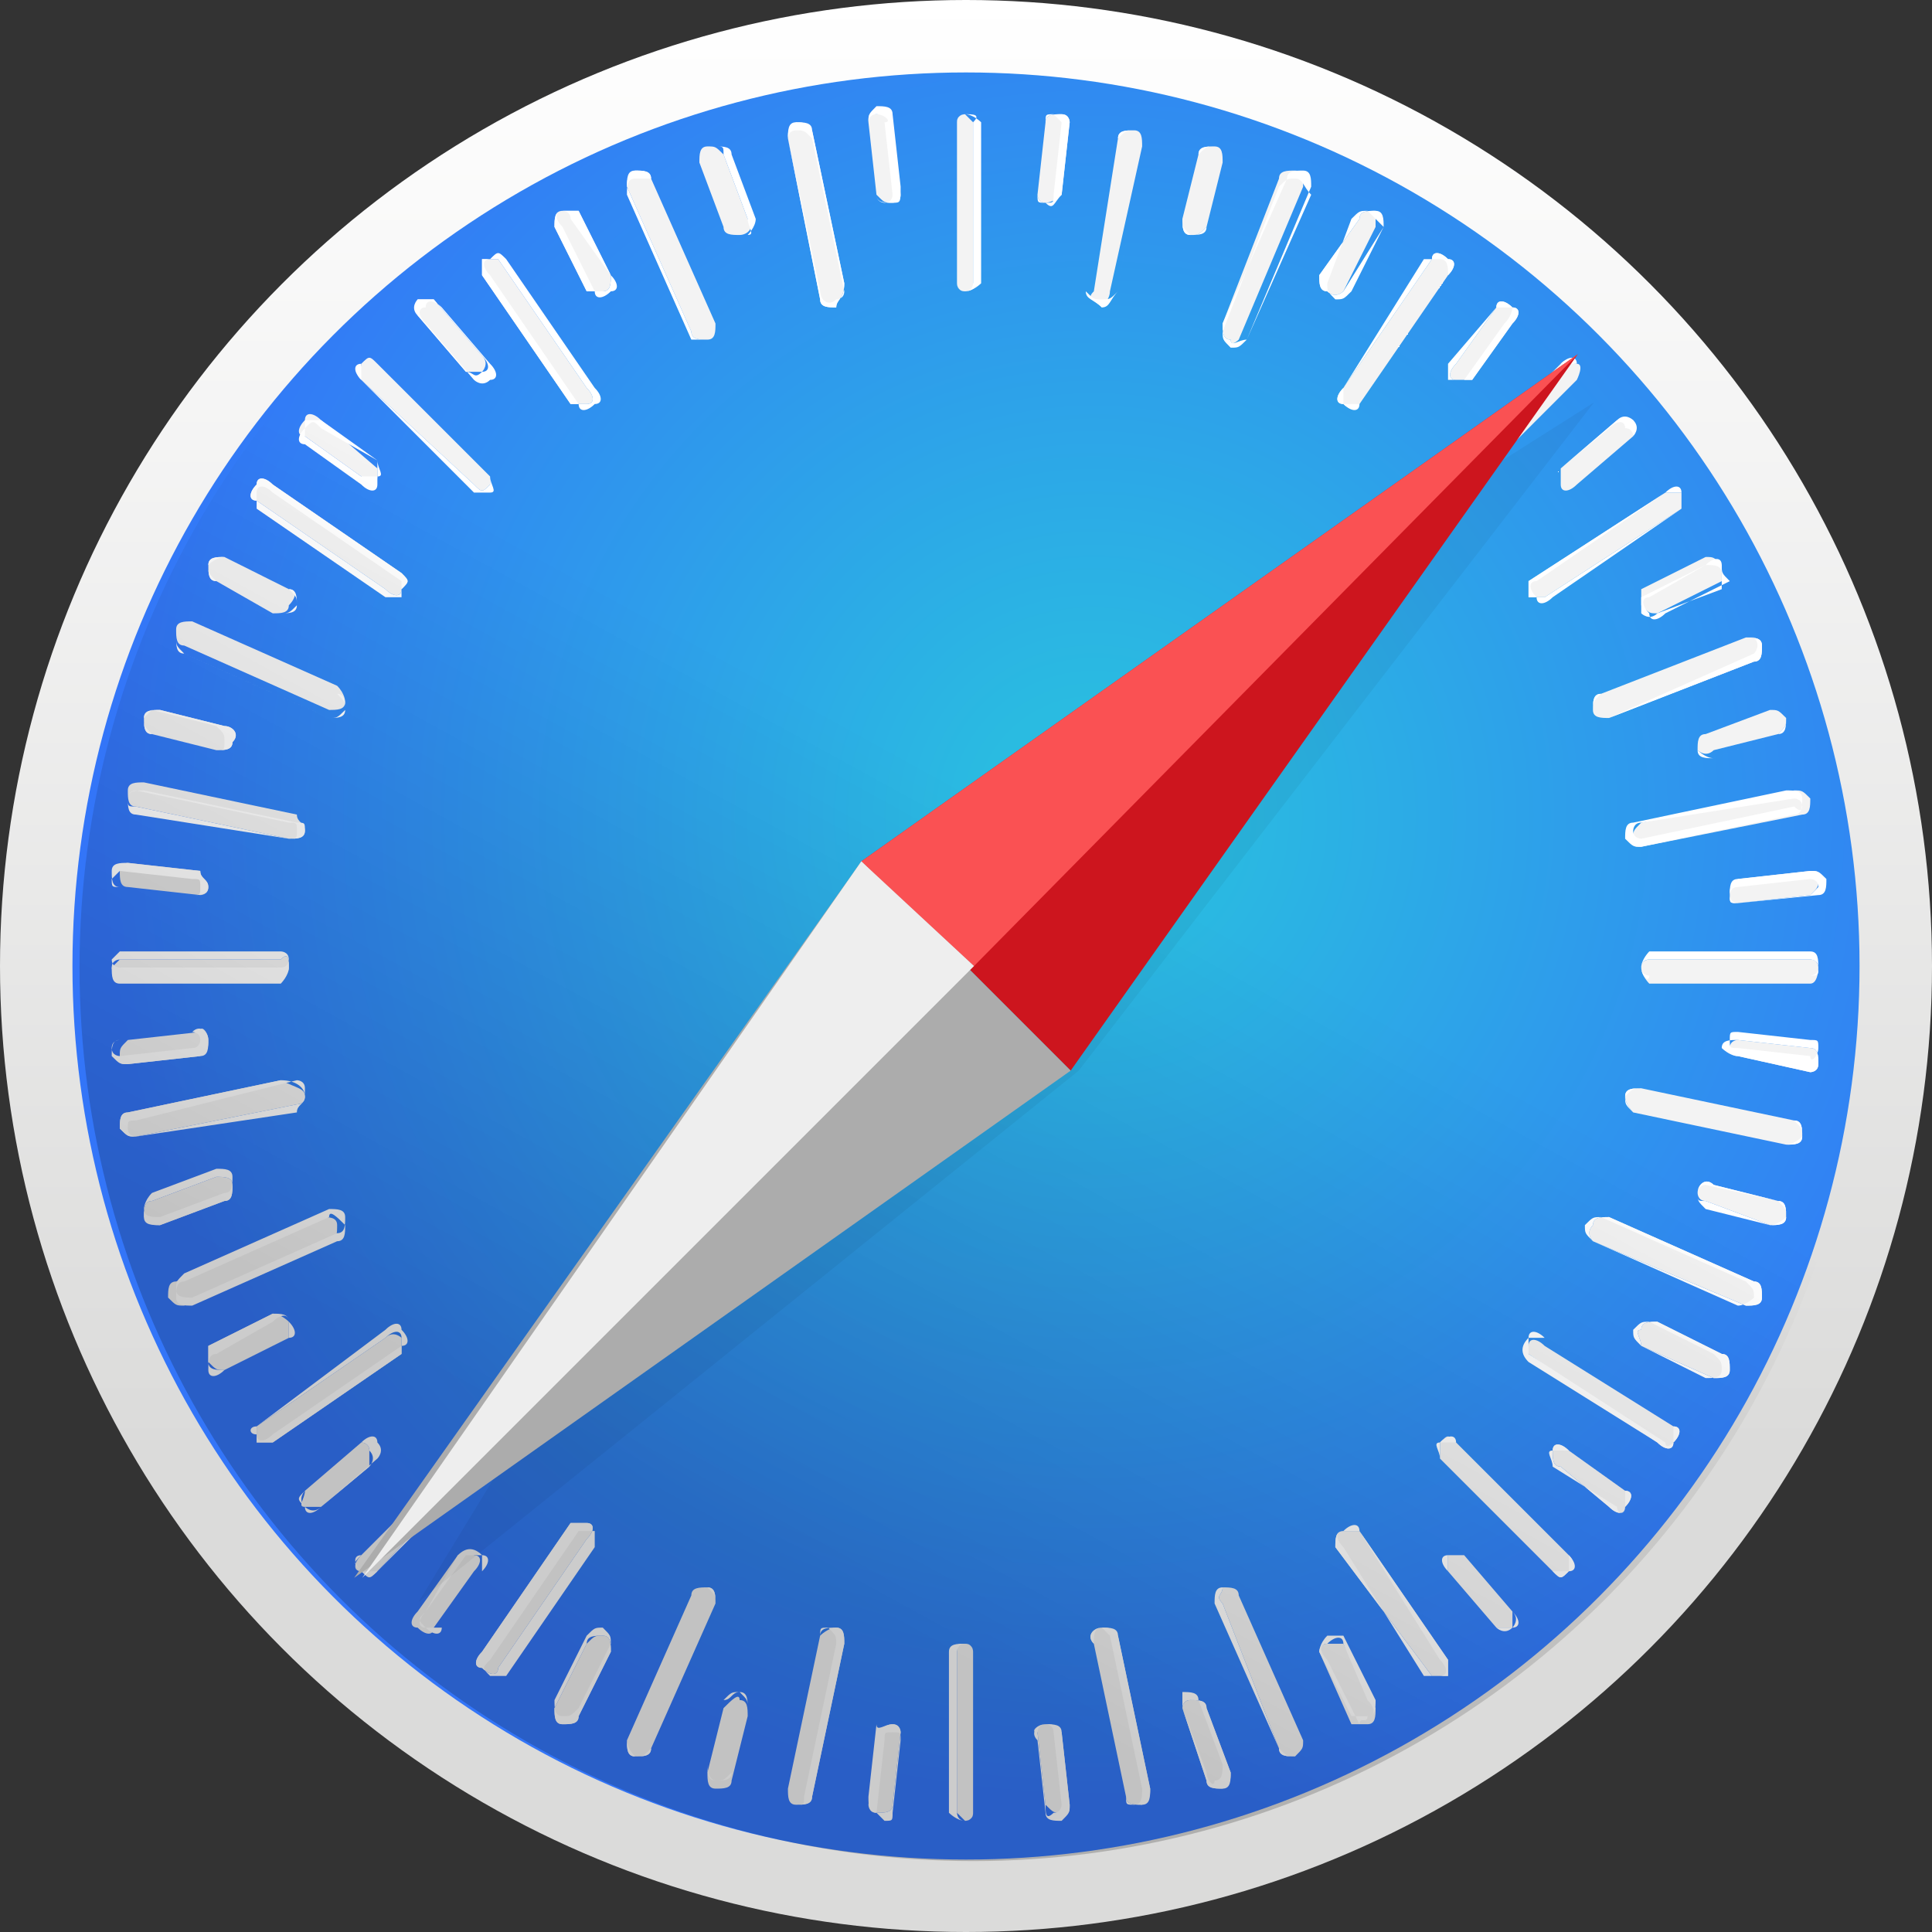<svg xmlns="http://www.w3.org/2000/svg" viewBox="0 0 24 24">
    <rect x="0" y="0" width="24" height="24" fill="#333333" stroke="none"/>
    <!-- no post-processing -->
    <g transform="translate(4 2)">
        <linearGradient id="SafariA" gradientUnits="userSpaceOnUse" x1="7.998" y1="21.994" x2="7.998" y2="-2.012">
            <stop offset=".25" stop-color="#dbdbda"/>
            <stop offset="1" stop-color="#fff"/>
        </linearGradient>
        <circle cx="8" cy="10" r="12" fill="url(#SafariA)"/>
        <radialGradient id="SafariB" cx="-295.722" cy="521.844" r=".059" gradientTransform="matrix(229.4 0 0 -229.4 67848.102 119718.5)" gradientUnits="userSpaceOnUse">
            <stop offset="0" stop-color="#2abce1"/>
            <stop offset=".114" stop-color="#2abbe1"/>
            <stop offset="1" stop-color="#3375f8"/>
        </radialGradient>
        <circle cx="8" cy="10" r="11.1" fill="url(#SafariB)"/>
        <g transform="translate(9.688 8.719)">
            <path d="M-1.7-7.1c-.1 0-.1-.1-.1-.1v-2c0-.1.1-.1.1-.1l.1.1v2c.1 0 0 .1-.1.1h0z" fill="#f3f3f3"/>
            <path d="M-1.7-7.1c-.1 0-.1-.1-.1-.1v-2c0-.1.1-.1.1-.1.1 0 .2.1.2.1v2c0 0-.1.1-.2.1h0zm0-2.2c-.1 0-.1.1-.1.1v2c0 .1.1.1.1.1.1 0 .1-.1.1-.1v-2c.1-.1 0-.1-.1-.1h0z" fill="#fff"/>
            <path d="M-.7-8.2c-.1 0-.1-.1-.1-.1l.1-.9c0-.1.1-.1.2-.1s.1.1.1.1l-.1.9c-.1.1-.2.1-.2.1h0z" fill="#f3f3f3"/>
            <path d="M-.7-8.2c-.1 0-.1-.1-.1-.1l.1-.9c0-.1.1-.1.2-.1s.1.1.1.1l-.1.9c-.1.1-.1.2-.2.1h0zm.1-1.1c-.1 0-.1 0-.1.1l-.1.9c0 .1 0 .1.1.1s.1 0 .1-.1l.1-.9c0 0-.1-.1-.1-.1h0z" fill="#fff"/>
            <path d="M0-6.9C-.1-7-.2-7-.1-7.1L.2-9c0-.1.1-.1.2-.1s.1.1.1.2L.1-7.1c0 .1-.1.2-.1.2h0z" fill="#f3f3f3"/>
            <path d="M0-6.9C-.1-7-.2-7-.2-7.1L.2-9c0-.1.1-.1.2-.1s.1 0 .1.1L.2-7.1c-.1.1-.1.2-.2.2h0zm.4-2.2c-.1 0-.1 0-.2.1l-.4 1.9c.1.1.1.1.2.1s.1 0 .2-.1L.5-9c0-.1 0-.1-.1-.1h0z" fill="#fff"/>
            <path d="M1.1-7.8C1-7.8 1-7.9 1-8l.2-.8c0-.1.1-.1.2-.1s.1.1.1.2l-.2.8c-.1.1-.1.1-.2.1h0z" fill="#f3f3f3"/>
            <path d="M1.1-7.8C1-7.8 1-7.9 1-8l.2-.8c0-.1.1-.1.2-.1s.1.1.1.2l-.2.8c0 .1-.1.1-.2.1h0zm.3-1.1c-.1 0-.1 0-.2.1L1-8c0 .1 0 .1.1.2.1 0 .1 0 .2-.1l.2-.8c0-.1 0-.2-.1-.2h0z" fill="#fff"/>
            <path d="M1.6-6.5c-.1 0-.1-.1-.1-.2l.7-1.8c0-.1.1-.1.2-.1s.1.1.1.2l-.8 1.9s-.1.1-.1 0h0z" fill="#f3f3f3"/>
            <path d="M1.6-6.5c-.1 0-.1-.1-.1-.2l.8-1.8c0-.1.1-.1.2-.1s.1.1.1.2l-.8 1.9c-.1 0-.2.1-.2 0h0zm.8-2c-.1 0-.1 0-.2.1l-.7 1.8c0 .1 0 .1.1.2.1 0 .1 0 .2-.1l.8-1.8c-.1-.1-.1-.2-.2-.2h0z" fill="#fff"/>
            <path d="M2.8-7.1c-.1 0-.1-.1-.1-.2l.5-.7c0-.1.1-.1.2-.1v.2l-.4.8s-.1.1-.2 0h0z" fill="#f3f3f3"/>
            <path d="M2.8-7.1c-.1 0-.1-.1-.1-.2l.5-.7c0-.1.1-.1.2-.1s.1.1.1.2l-.5.8s-.1.1-.2 0h0zm.5-1c-.1 0-.1 0-.2.1l-.3.8c0 .1 0 .1.1.2.1 0 .1 0 .2-.1l.4-.8-.2-.2h0z" fill="#fff"/>
            <path d="M3-5.7c-.1 0-.1-.1 0-.2l1.1-1.6c0-.1.1-.1.2 0 .1 0 .1.1 0 .2L3.2-5.7s-.1.1-.2 0h0z" fill="#f3f3f3"/>
            <path d="M3-5.7c-.1 0-.1-.1 0-.2l1.1-1.6c0-.1.1-.1.2 0 .1 0 .1.1 0 .2L3.2-5.7c0 .1-.1.1-.2 0h0zm1.2-1.8H4L3-5.9v.2h.2l1.1-1.6c0-.1 0-.2-.1-.2h0z" fill="#fff"/>
            <path d="M4.4-6c-.1 0-.1-.1 0-.2l.5-.7c0-.1.1-.1.2 0 .1 0 .1.1 0 .2l-.5.7h-.2 0z" fill="#f3f3f3"/>
            <path d="M4.4-6c-.1 0-.1-.1 0-.2l.5-.7c0-.1.1-.1.2 0 .1 0 .1.1 0 .2l-.5.7h-.2 0zm.7-.9h-.2l-.6.7v.2h.2l.5-.7c.1-.1.1-.2.1-.2h0z" fill="#fff"/>
            <path d="M4.3-4.6c-.1-.1-.1-.1 0-.2l1.4-1.4c.1-.1.1 0 .2 0s0 .2 0 .2L4.5-4.6h-.2 0z" fill="#f3f3f3"/>
            <path d="M4.3-4.6c-.1-.1-.1-.2 0-.2l1.4-1.4c.1-.1.2-.1.2 0v.2L4.5-4.6h-.2 0zm1.6-1.6h-.2L4.3-4.8v.2c0 .1.1 0 .2 0L5.9-6v-.2h0z" fill="#fff"/>
            <path d="M5.7-4.7v-.2l.7-.6h.2v.2l-.7.6c-.1.1-.2.1-.2 0h0z" fill="#f3f3f3"/>
            <path d="M5.7-4.7c-.1-.1 0-.2 0-.2l.7-.6c.1-.1.2 0 .2 0 .1.1 0 .2 0 .2l-.7.6c-.1.1-.2.1-.2 0h0zm.8-.7c0-.1-.1-.1-.2 0l-.6.5s-.1.1 0 .2c0 .1.1.1.2 0l.7-.6c0 0 0-.1-.1-.1h0z" fill="#fff"/>
            <path d="M5.3-3.3v-.2L7-4.6h.2v.2L5.5-3.3h-.2 0z" fill="#f3f3f3"/>
            <path d="M5.3-3.3v-.2L7-4.6h.2v.2L5.5-3.3h-.2 0zm1.9-1.3c0-.1-.1-.1-.2 0L5.4-3.5c-.1 0-.1.1 0 .2 0 .1.1.1.2 0l1.6-1.1c0 0 0-.1 0-.2h0z" fill="#fff"/>
            <path d="M6.7-3.2v-.2l.8-.4c.1 0 .1 0 .2.1v.2l-.8.4c-.1 0-.1 0-.2-.1h0z" fill="#f3f3f3"/>
            <path d="M6.7-3.1v-.2l.8-.4c.1 0 .2 0 .2.1v.2l-.8.3c-.1.1-.2 0-.2 0h0zm1-.6c0-.1-.1-.1-.2 0l-.7.4c-.1 0-.1.1 0 .2 0 .1.1.1.2 0l.8-.4c-.1-.1-.1-.1-.1-.2h0z" fill="#fff"/>
            <path d="M6.1-1.9c0-.1 0-.2.1-.2L8-2.8c.1 0 .2 0 .2.1s0 .2-.1.2l-1.8.7c-.1 0-.2 0-.2-.1h0z" fill="#f3f3f3"/>
            <path d="M6.1-1.9c0-.1 0-.2.1-.2L8-2.8c.1 0 .2 0 .2.1s0 .2-.1.2l-1.8.7c-.1 0-.2 0-.2-.1h0zm2-.9H8l-1.8.7c-.1.1-.1.1-.1.2s.1.1.2.1l1.8-.8c0 0 .1-.1 0-.2h0z" fill="#fff"/>
            <path d="M7.4-1.4c0-.1 0-.2.1-.2l.8-.3c.1 0 .1 0 .2.1 0 .1 0 .1-.1.2l-.8.2c-.1.1-.2 0-.2 0h0z" fill="#f3f3f3"/>
            <path d="M7.4-1.4c0-.1 0-.2.1-.2l.8-.3c.1 0 .2 0 .2.1s0 .2-.1.2l-.8.3c-.1 0-.2-.1-.2-.1h0zm1.1-.4c0-.1-.1-.1-.2-.1l-.8.3c-.1 0-.1.1-.1.2s.1.1.2.1l.8-.3c.1-.1.1-.1.1-.2h0z" fill="#fff"/>
            <path d="M6.6-.3c0-.1 0-.1.1-.2l1.9-.4c.1 0 .1 0 .2.1 0 .1 0 .2-.1.2l-2 .4c-.1 0-.1 0-.1-.1h0z" fill="#f3f3f3"/>
            <path d="M6.5-.3c0-.1 0-.2.1-.2l1.9-.4c.1 0 .2 0 .2.1s0 .2-.1.2l-1.9.4c-.1 0-.1 0-.2-.1h0zm2.2-.4c0-.1-.1-.1-.1-.1l-1.9.3c-.1 0-.1.1-.1.1 0 .1.1.1.1.1l1.9-.4c.1.1.1 0 .1 0h0z" fill="#fff"/>
            <path d="M7.8.4c0-.1 0-.1.1-.2l.9-.1c.1 0 .1 0 .1.1s0 .1-.1.2l-.9.1c-.1 0-.1 0-.1-.1h0z" fill="#f3f3f3"/>
            <path d="M7.8.4c0-.1 0-.2.1-.2l.9-.1c.1 0 .1 0 .2.1 0 .1 0 .2-.1.2l-1 .1c-.1 0-.1 0-.1-.1h0zM8.9.3c0-.1-.1-.1-.1-.1l-.9.1c-.1 0-.1.1-.1.1 0 .1.1.1.1.1l.9-.1.1-.1h0z" fill="#fff"/>
            <path d="M6.7 1.3c0-.1.1-.1.1-.1h2c.1 0 .1.1.1.1s0 .2-.1.2h-2c0 0-.1-.1-.1-.2h0z" fill="#f3f3f3"/>
            <path d="M6.7 1.3c0-.1.1-.2.1-.2h2c.1 0 .1.1.1.2s-.1.1-.1.1h-2c0 .1-.1 0-.1-.1h0zm2.2 0c0-.1-.1-.1-.1-.1h-2c-.1 0-.1.1-.1.1 0 .1.1.1.1.1h2c.1 0 .1 0 .1-.1h0z" fill="#fff"/>
            <path d="M7.8 2.3c0-.1.1-.1.1-.1l.9.1c.1 0 .1.1.1.2s-.1.1-.1.1l-.9-.2c-.1 0-.1-.1-.1-.1h0z" fill="#f3f3f3"/>
            <path d="M7.7 2.3c0-.1.1-.1.2-.1l.9.1c.1 0 .1.1.1.2s-.1.1-.1.1l-.9-.2c-.1 0-.2-.1-.2-.1h0zm1.2 0c0-.1 0-.1-.1-.1l-.9-.1c-.1 0-.1 0-.1.1s0 .1.1.1l.9.1c0 .1.1 0 .1-.1h0z" fill="#fff"/>
            <path d="M6.5 2.9c0-.1.1-.1.2-.1l1.9.4c.1 0 .1.1.1.2s-.1.1-.2.1l-1.9-.4s-.1-.1-.1-.2h0z" fill="#f3f3f3"/>
            <path d="M6.5 2.9c0-.1.1-.1.2-.1l1.9.4c.1 0 .1.1.1.2s-.1.1-.2.1l-1.9-.4s-.1-.1-.1-.2h0zm2.2.5c0-.1 0-.1-.1-.2l-1.9-.4c-.1 0-.1 0-.2.1 0 .1 0 .1.1.2l1.9.4c.1 0 .2-.1.2-.1h0z" fill="#fff"/>
            <path d="M7.4 4.1c0-.1.1-.2.2-.1l.8.2c.1 0 .1.1.1.2s-.1.1-.2.1l-.8-.3c-.1 0-.1-.1-.1-.1h0z" fill="#f3f3f3"/>
            <path d="M7.4 4.1c0-.1.1-.2.2-.1l.8.2c.1 0 .1.1.1.2s-.1.1-.2.1l-.8-.3c-.1 0-.1 0-.1-.1h0zm1.1.3c0-.1 0-.1-.1-.2L7.5 4s-.1 0-.1.1 0 .1.1.2l.8.2c.1 0 .2-.1.2-.1h0z" fill="#fff"/>
            <path d="M6.1 4.5c0-.1.1-.1.2-.1l1.8.8c.1 0 .1.1.1.2s-.1.1-.2.1l-1.9-.8s-.1-.1 0-.2h0z" fill="#f3f3f3"/>
            <path d="M6.1 4.5c0-.1.1-.1.2-.1l1.8.8c.1 0 .1.1.1.2s-.1.1-.2.1l-1.9-.8s-.1-.1 0-.2h0zm2 .9c0-.1 0-.1-.1-.2l-1.8-.8c-.1 0-.1 0-.2.1 0 .1 0 .1.1.2l1.8.8c.1 0 .2-.1.2-.1h0z" fill="#fff"/>
            <path d="M6.7 5.8c0-.1.1-.1.2-.1l.8.4c.1 0 .1.1.1.2s-.1.1-.2.1L6.7 6c0-.1-.1-.2 0-.2h0z" fill="#f3f3f3"/>
            <path d="M6.7 5.8c0-.1.1-.1.2-.1l.8.4c.1 0 .1.1.1.2s-.1.1-.2.1L6.7 6c0-.1-.1-.2 0-.2h0zm1 .5c0-.1 0-.1-.1-.2l-.8-.4c-.1 0-.1 0-.2.1 0 .1 0 .1.1.2l.8.4c.1 0 .2 0 .2-.1h0z" fill="#fff"/>
            <path d="M5.3 6c0-.1.1-.1.2 0l1.6 1c.1 0 .1.1 0 .2 0 .1-.1.1-.2 0L5.3 6.1s-.1-.1 0-.1h0z" fill="#f3f3f3"/>
            <path d="M5.3 5.9c0-.1.1-.1.2 0L7.1 7c.1 0 .1.1 0 .2 0 .1-.1.1-.2 0l-1.6-1c-.1-.1-.1-.2 0-.3h0zm1.8 1.3V7L5.5 5.9h-.2v.2L7 7.2c0 .1.1 0 .1 0h0z" fill="#fff"/>
            <path d="M5.6 7.3c0-.1.1-.1.2 0l.7.5c.1 0 .1.1 0 .2 0 .1-.1.1-.2 0l-.6-.5c-.1 0-.1-.1-.1-.2h0z" fill="#f3f3f3"/>
            <path d="M5.6 7.3c0-.1.1-.1.2 0l.7.5c.1 0 .1.1 0 .2 0 .1-.1.1-.2 0l-.6-.5c-.1 0-.1-.1-.1-.2h0zm.9.7v-.2l-.7-.5h-.2c-.1 0 0 .1 0 .2l.8.5c0 .1.1.1.1 0h0z" fill="#fff"/>
            <path d="M4.2 7.2c.1-.1.1-.1.2 0l1.4 1.4c.1.1 0 .1 0 .2-.1.1-.1.1-.2 0L4.2 7.4v-.2h0z" fill="#f3f3f3"/>
            <path d="M4.2 7.2c.1-.1.2-.1.2 0l1.4 1.4c.1.1.1.2 0 .2-.1.1-.1.1-.2 0L4.2 7.4v-.2h0zm1.6 1.6v-.2L4.4 7.2h-.2c-.1 0 0 .1 0 .2l1.4 1.4h.2 0z" fill="#fff"/>
            <path d="M4.3 8.6h.2l.6.7v.2h-.2l-.6-.7v-.2h0z" fill="#f3f3f3"/>
            <path d="M4.3 8.6c.1-.1.2 0 .2 0l.6.7c.1.1 0 .2 0 .2-.1.1-.2 0-.2 0l-.6-.7v-.2h0zm.8.9c.1 0 .1-.1 0-.2l-.6-.7s-.1-.1-.2 0c-.1 0-.1.1 0 .2l.6.7c0 0 .1 0 .2 0h0z" fill="#fff"/>
            <path d="M3 8.3h.2l1.1 1.6v.2h-.2L2.9 8.5c0-.1 0-.2.1-.2h0z" fill="#f3f3f3"/>
            <path d="M3 8.3h.2l1.1 1.6v.2h-.2L2.9 8.5c0-.1 0-.2.1-.2h0zm1.2 1.8c.1 0 .1-.1 0-.2l-1-1.6c0-.1-.1-.1-.2 0-.1 0-.1.1 0 .2l1 1.6h.2 0z" fill="#fff"/>
            <path d="M2.8 9.7H3l.4.8c0 .1 0 .2-.1.2h-.2l-.4-.9s0-.1.1-.1h0z" fill="#f3f3f3"/>
            <path d="M2.8 9.6H3l.4.8c0 .1 0 .2-.1.2h-.2l-.4-.8s0-.1.1-.2h0zm.5 1c.1 0 .1-.1 0-.2L3 9.7c0-.1-.1-.1-.2 0-.1 0-.1.1 0 .2l.4.8c0-.1.1 0 .1-.1h0z" fill="#fff"/>
            <path d="M1.5 9c.1 0 .2 0 .2.1l.8 1.8c0 .1 0 .1-.1.2-.1 0-.2 0-.2-.1l-.7-1.8c-.1-.1 0-.1 0-.2h0z" fill="#f3f3f3"/>
            <path d="M1.5 9c.1 0 .2 0 .2.1l.8 1.8c0 .1 0 .2-.1.2s-.2 0-.2-.1l-.7-1.8c-.1-.1 0-.1 0-.2h0zm.9 2.1c.1 0 .1-.1.1-.2l-.8-1.8c0-.1-.1-.1-.2-.1s-.1.1-.1.2l.8 1.8c.1.1.1.1.2.1h0z" fill="#fff"/>
            <path d="M1.1 10.4c.1 0 .2 0 .2.1l.3.8c0 .1 0 .1-.1.2-.1 0-.2 0-.2-.1l-.3-.9s0-.1.1-.1h0z" fill="#f3f3f3"/>
            <path d="M1.1 10.4c.1 0 .2 0 .2.1l.3.8c0 .1 0 .2-.1.2s-.2 0-.2-.1l-.3-.9s0-.1.1-.1h0zm.3 1c.1 0 .1-.1.1-.2l-.3-.8c0-.1-.1-.1-.2-.1v.2l.3.8c0 .1.1.2.1.1h0z" fill="#fff"/>
            <path d="M0 9.5c.1 0 .1 0 .2.1l.4 1.9c0 .1 0 .1-.1.2-.1 0-.2 0-.2-.1l-.4-1.9c-.1-.1 0-.2.1-.2h0z" fill="#f3f3f3"/>
            <path d="M0 9.5c.1 0 .2 0 .2.1l.4 1.9c0 .1 0 .2-.1.2s-.2 0-.2-.1l-.4-1.9c-.1-.1 0-.2.1-.2h0zm.4 2.2c.1 0 .1-.1.1-.2L.1 9.6 0 9.5c-.1 0-.1.1-.1.2l.4 1.9c0 .1 0 .1.1.1h0z" fill="#fff"/>
            <path d="M-.7 10.7c.1 0 .1 0 .2.1l.1.9c0 .1 0 .1-.1.1s-.1 0-.2-.1l-.1-.9c-.1 0 0-.1.1-.1h0z" fill="#f3f3f3"/>
            <path d="M-.7 10.7c.1 0 .2 0 .2.1l.1.9c0 .1 0 .1-.1.2-.1 0-.2 0-.2-.1l-.1-.9c-.1-.1 0-.2.1-.2h0zm.1 1.1c.1 0 .1-.1.1-.1l-.1-.9c0-.1-.1-.1-.1-.1-.1 0-.1.1-.1.1l.1.9c0 .1 0 .2.1.1h0z" fill="#fff"/>
            <path d="M-1.7 9.7c.1 0 .1.1.1.1v2c0 .1-.1.1-.1.1l-.1-.1v-2c0-.1 0-.1.1-.1h0z" fill="#f3f3f3"/>
            <path d="M-1.7 9.7c.1 0 .1.1.1.1v2c0 .1-.1.1-.1.1-.1 0-.2-.1-.2-.1v-2c0-.1.1-.1.2-.1h0zm0 2.2c.1 0 .1-.1.1-.1v-2c0-.1-.1-.1-.1-.1-.1 0-.1.1-.1.1v2s0 .1.1.1h0z" fill="#fff"/>
            <path d="M-2.6 10.7c.1 0 .1.1.1.1l-.1.9c0 .1-.1.1-.2.1s-.1-.1-.1-.1l.1-.9c0 0 .1-.1.2-.1h0z" fill="#f3f3f3"/>
            <path d="M-2.6 10.7c.1 0 .1.1.1.1l-.1.9c0 .1-.1.1-.2.1s-.1-.1-.1-.2l.1-.9c0 .1.1 0 .2 0h0zm-.1 1.2c.1 0 .1 0 .1-.1l.1-.9c0-.1 0-.1-.1-.1s-.1 0-.1.1l-.1.9c0 0 0 0 .1.1h0z" fill="#fff"/>
            <path d="M-3.3 9.5c.1 0 .1.1.1.2l-.4 1.9c0 .1-.1.1-.2.1s-.1-.1-.1-.2l.4-1.9s.1-.1.2-.1h0z" fill="#f3f3f3"/>
            <path d="M-3.3 9.5c.1 0 .1.1.1.2l-.4 1.9c0 .1-.1.1-.2.1s-.1-.1-.1-.2l.4-1.9c0-.1.1-.1.2-.1h0zm-.5 2.2c.1 0 .1 0 .1-.1l.4-1.9c0-.1 0-.1-.1-.2-.1 0-.1 0-.1.1l-.4 1.9c0 .1 0 .2.1.2h0z" fill="#fff"/>
            <path d="M-4.5 10.4c.1 0 .1.1.1.2l-.2.8c0 .1-.1.1-.2.1s-.1-.1-.1-.2l.2-.8c.1-.1.2-.2.2-.1h0z" fill="#f3f3f3"/>
            <path d="M-4.5 10.3c.1 0 .1.1.1.2l-.2.8c0 .1-.1.1-.2.1s-.1-.1-.1-.2l.2-.8c.1 0 .1-.1.2-.1h0zm-.3 1.1c.1 0 .1 0 .2-.1l.2-.8c0-.1 0-.1-.1-.2-.1 0-.1 0-.2.1l-.2.8c0 .2.1.2.1.2h0z" fill="#fff"/>
            <path d="M-4.9 9c.1 0 .1.1.1.2l-.8 1.8c0 .1-.1.1-.2.1s-.1-.1-.1-.2l.8-1.8c0-.1.1-.1.2-.1h0z" fill="#f3f3f3"/>
            <path d="M-4.9 9c.1 0 .1.1.1.2l-.8 1.8c0 .1-.1.1-.2.1s-.1-.1-.1-.2l.8-1.8c0-.1.1-.1.2-.1h0zm-.9 2.1c.1 0 .1 0 .2-.1l.8-1.8c0-.1 0-.1-.1-.2-.1 0-.2 0-.2.1l-.8 1.8c0 .1.1.2.1.2h0z" fill="#fff"/>
            <path d="M-6.2 9.6c.1 0 .1.1.1.2l-.4.8c0 .1-.1.1-.2.1s-.1-.1-.1-.2l.4-.8c.1-.1.1-.1.2-.1h0z" fill="#f3f3f3"/>
            <path d="M-6.2 9.6c.1 0 .1.1.1.2l-.4.8c0 .1-.1.1-.2.1s-.1-.1-.1-.2l.4-.8c0-.1.1-.1.2-.1h0zm-.5 1c.1 0 .1 0 .2-.1l.4-.8c0-.1 0-.1-.1-.2-.1 0-.1 0-.2.1l-.4.8c0 .1 0 .2.1.2h0z" fill="#fff"/>
            <path d="M-6.4 8.2c.1 0 .1.1 0 .2L-7.5 10c0 .1-.1.1-.2 0-.1 0-.1-.1 0-.2l1.1-1.6h.2 0z" fill="#f3f3f3"/>
            <path d="M-6.4 8.2c.1 0 .1.1 0 .2L-7.5 10c0 .1-.1.1-.2 0-.1 0-.1-.1 0-.2l1.1-1.6h.2 0zm-1.2 1.9h.2l1.1-1.6v-.2h-.2l-1.1 1.6c-.1.1-.1.1 0 .2h0z" fill="#fff"/>
            <path d="M-7.8 8.6c.1 0 .1.1 0 .2l-.5.7c0 .1-.1.1-.2 0-.1 0-.1-.1 0-.2l.5-.7c.1 0 .2-.1.2 0h0z" fill="#f3f3f3"/>
            <path d="M-7.7 8.6c.1 0 .1.1 0 .2l-.5.7c0 .1-.1.1-.2 0-.1 0-.1-.1 0-.2l.4-.7c.1-.1.2-.1.3 0h0zm-.7.9h.2l.5-.7v-.2h-.2l-.5.7c-.1.1-.1.1 0 .2h0z" fill="#fff"/>
            <path d="M-7.7 7.2c.1.1.1.1 0 .2L-9 8.8c-.1.1-.1 0-.2 0s-.1-.1 0-.2l1.4-1.4c0-.1.1-.1.1 0h0z" fill="#f3f3f3"/>
            <path d="M-7.7 7.2c.1.1.1.2 0 .2L-9 8.8c-.1.1-.1.1-.2 0s-.1-.1 0-.2l1.4-1.4c0-.1.1-.1.1 0h0zm-1.5 1.6h.2l1.4-1.4v-.2c0-.1-.1 0-.2 0l-1.4 1.4c-.1 0-.1.1 0 .2h0z" fill="#fff"/>
            <path d="M-9.1 7.3v.2l-.6.5h-.2c-.1 0 0-.1 0-.2l.7-.6s.1 0 .1.1h0z" fill="#f3f3f3"/>
            <path d="M-9.1 7.3c.1.1 0 .2 0 .2l-.6.5c-.1.1-.2 0-.2 0-.1-.1 0-.2 0-.2l.7-.6s.1 0 .1.1h0zm-.8.7c0 .1.1.1.2 0l.7-.6s.1-.1 0-.2c0-.1-.1-.1-.2 0l-.7.6c-.1.1-.1.1 0 .2h0z" fill="#fff"/>
            <path d="M-8.7 5.9v.2l-1.6 1.1h-.2V7l1.6-1.1c.1-.1.2 0 .2 0h0z" fill="#f3f3f3"/>
            <path d="M-8.7 5.9v.2l-1.6 1.1h-.2V7l1.6-1.1c.1-.1.2-.1.2 0h0zm-1.8 1.2c0 .1.1.1.2 0L-8.7 6c.1 0 .1-.1 0-.2 0-.1-.1-.1-.2 0L-10.5 7c-.1 0-.1.1 0 .1h0z" fill="#fff"/>
            <path d="M-10.1 5.7v.2l-.8.4c-.1 0-.1 0-.2-.1V6l.8-.4c.1 0 .2.1.2.1h0z" fill="#f3f3f3"/>
            <path d="M-10.1 5.7v.2l-.8.4c-.1 0-.2 0-.2-.1V6l.8-.4c.1 0 .2 0 .2.1h0zm-1 .6c0 .1.1.1.2 0l.8-.4c.1 0 .1-.1 0-.2 0-.1-.1-.1-.2 0l-.7.4c-.1 0-.1.1-.1.2h0z" fill="#fff"/>
            <path d="M-9.5 4.5c0 .1 0 .2-.1.2l-1.8.8c-.1 0-.1 0-.2-.1 0-.1 0-.2.1-.2l1.8-.8c.1 0 .2 0 .2.1h0z" fill="#f3f3f3"/>
            <path d="M-9.4 4.5c0 .1 0 .2-.1.2l-1.8.8c-.1 0-.2 0-.2-.1s0-.2.1-.2l1.8-.8c0-.1.1 0 .2.1h0zm-2.1.8c0 .1.1.1.2.1l1.8-.8c.1 0 .1-.1.1-.2s-.1-.1-.2-.1l-1.8.8c-.1.1-.1.1-.1.2h0z" fill="#fff"/>
            <path d="M-10.8 4c0 .1 0 .2-.1.2l-.8.3c-.1 0-.1 0-.2-.1 0-.1 0-.2.1-.2l.8-.3c.1 0 .2 0 .2.1h0z" fill="#f3f3f3"/>
            <path d="M-10.8 4c0 .1 0 .2-.1.2l-.8.3c-.1 0-.2 0-.2-.1s0-.2.1-.2l.8-.3c.1 0 .2 0 .2.1h0zm-1.1.3c0 .1.1.1.2.1l.8-.3c.1 0 .1-.1.1-.2s-.1-.1-.2-.1l-.8.3c-.1.1-.1.2-.1.2h0z" fill="#fff"/>
            <path d="M-9.9 2.9c0 .1-.1.1-.1.1l-2 .4c-.1 0-.1 0-.2-.1 0-.1 0-.2.1-.2l1.9-.4c.2.1.3.1.3.2h0z" fill="#f3f3f3"/>
            <path d="M-9.9 2.9c0 .1-.1.1-.1.2l-2 .3c-.1 0-.1 0-.2-.1 0-.1 0-.2.1-.2l1.9-.4c.2 0 .3.1.3.2h0zm-2.2.4c0 .1.1.1.1.1l2-.4c.1 0 .1-.1.1-.2s-.1-.1-.1-.1l-2 .5c-.1 0-.1 0-.1.1h0z" fill="#fff"/>
            <path d="M-11.1 2.2c0 .1 0 .1-.1.2l-.9.1c-.1 0-.1 0-.1-.1s0-.1.1-.2l.9-.1c0-.1.1 0 .1.1h0z" fill="#f3f3f3"/>
            <path d="M-11.1 2.2c0 .1 0 .2-.1.2l-.9.1c-.1 0-.1 0-.2-.1 0-.1 0-.2.1-.2l.9-.1c.1-.1.2 0 .2.1h0zm-1.2.1c0 .1.1.1.1.1l.9-.1c.1 0 .1-.1.1-.1 0-.1-.1-.1-.1-.1l-.9.1c0 0-.1 0-.1.1h0z" fill="#fff"/>
            <path d="M-10.1 1.3c0 .1-.1.1-.1.1h-2c-.1 0-.1-.1-.1-.1l.1-.1h2c.1-.1.1 0 .1.1h0z" fill="#f3f3f3"/>
            <path d="M-10.1 1.3c0 .1-.1.2-.1.2h-2c-.1 0-.1-.1-.1-.2s.1-.1.1-.1h2c.1-.1.1 0 .1.1h0zm-2.2-.1c0 .1.1.1.1.1h2c.1 0 .1-.1.1-.1 0-.1-.1-.1-.1-.1h-2c0 0-.1.1-.1.1h0z" fill="#fff"/>
            <path d="M-11.1.3c0 .1-.1.1-.1.1l-.9-.1c-.1 0-.1-.1-.1-.2s.1-.1.1-.1l.9.1c0 .1.1.1.1.2h0z" fill="#e2e2e2"/>
            <path d="M-11.1.3c0 .1-.1.1-.2.1l-.9-.1c-.1 0-.1-.1-.1-.2s.1-.1.2-.1l.9.1c0 .1.1.1.1.2h0zm-1.2-.1c0 .1 0 .1.1.1l.9.1c.1 0 .1 0 .1-.1s0-.1-.1-.1l-.9-.1c0 0-.1.1-.1.1h0z" fill="#fff"/>
            <path d="M-9.9-.4c0 .1-.1.1-.2.1L-12-.7c-.1 0-.1-.1-.1-.2s.1-.1.2-.1l1.9.4c0 .1.1.1.1.2h0z" fill="#f3f3f3"/>
            <path d="M-9.9-.4c0 .1-.1.1-.2.1L-12-.6c-.1 0-.1-.1-.1-.2s.1-.1.2-.1l1.9.4c.1 0 .1 0 .1.1h0zm-2.2-.4c0 .1 0 .1.1.1l1.9.4c.1 0 .1 0 .1-.1s0-.1-.1-.1L-12-.9s-.1 0-.1.1h0z" fill="#fff"/>
            <path d="M-10.8-1.5c0 .1-.1.1-.2.1l-.8-.2c-.1 0-.1-.1-.1-.2s.1-.1.2-.1l.8.2c.1 0 .2.1.1.2h0z" fill="#f3f3f3"/>
            <path d="M-10.8-1.5c0 .1-.1.1-.2.1l-.8-.2c-.1 0-.1-.1-.1-.2s.1-.1.2-.1l.8.2c.1 0 .2.1.1.2h0zm-1.1-.3c0 .1 0 .1.1.2l.8.2c.1 0 .1 0 .1-.1s0-.1-.1-.2l-.8-.2c0 0 0 0-.1.1h0z" fill="#fff"/>
            <path d="M-9.4-2c0 .1-.1.1-.2.1l-1.8-.8c-.1 0-.1-.1-.1-.2s.1-.1.2-.1l1.8.8c.1.1.1.2.1.2h0z" fill="#f3f3f3"/>
            <path d="M-9.4-1.9c0 .1-.1.1-.2.1l-1.8-.8c-.1 0-.1-.1-.1-.2s.1-.1.2-.1l1.8.8c.1 0 .1.1.1.2h0zm-2.1-.9c0 .1 0 .1.1.2l1.8.8c.1 0 .1 0 .2-.1 0-.1 0-.1-.1-.2l-1.8-.8c-.1 0-.2 0-.2.1h0z" fill="#fff"/>
            <path d="M-10.1-3.2c0 .1-.1.1-.2.1l-.7-.4c-.1 0-.1-.1-.1-.2s.1-.1.2-.1l.8.4c.1 0 .1.1 0 .2h0z" fill="#f3f3f3"/>
            <path d="M-10-3.2c0 .1-.1.1-.2.1l-.8-.4c-.1 0-.1-.1-.1-.2s.1-.1.2-.1l.8.4c.1 0 .1.1.1.2h0zm-1.1-.5c0 .1 0 .1.1.2l.8.4c.1 0 .1 0 .2-.1 0-.1 0-.1-.1-.2l-.8-.4c0 0-.1 0-.2.1h0z" fill="#fff"/>
            <path d="M-8.7-3.4c0 .1-.1.1-.2 0l-1.6-1.1c-.1 0-.1-.1 0-.2 0-.1.1-.1.2 0l1.6 1.1c.1.1.1.1 0 .2h0z" fill="#f3f3f3"/>
            <path d="M-8.7-3.4c0 .1-.1.1-.2 0l-1.6-1.1c-.1 0-.1-.1 0-.2 0-.1.1-.1.2 0l1.6 1.1c.1.1.1.1 0 .2h0zm-1.8-1.2v.2l1.6 1.1h.2v-.2l-1.6-1.1c-.1-.1-.2-.1-.2 0h0z" fill="#fff"/>
            <path d="M-9-4.8c0 .1-.1.1-.2 0l-.7-.5c-.1 0-.1-.1 0-.2 0-.1.1-.1.2 0l.7.6v.1h0z" fill="#f3f3f3"/>
            <path d="M-9-4.7c0 .1-.1.1-.2 0l-.7-.5c-.1 0-.1-.1 0-.2s.1-.1.2 0l.7.4v.3h0zm-.9-.8v.2l.7.5h.2c.1 0 0-.1 0-.2l-.7-.5h-.2 0z" fill="#fff"/>
            <path d="M-7.6-4.7c-.1.1-.1.1-.2 0L-9.2-6c-.1-.1 0-.1 0-.2.1-.1.1-.1.2 0l1.4 1.4v.1h0z" fill="#f3f3f3"/>
            <path d="M-7.6-4.7c-.1.1-.1.1-.2 0L-9.2-6c-.1-.1-.1-.2 0-.2.1-.1.1-.1.2 0l1.4 1.4v.1h0zm-1.6-1.5v.2l1.4 1.4h.2c.1 0 0-.1 0-.2L-9-6.2c-.1-.1-.1-.1-.2 0h0z" fill="#fff"/>
            <path d="M-7.7-6.1h-.2l-.6-.7V-7h.2l.6.7c.1.1 0 .2 0 .2h0z" fill="#f3f3f3"/>
            <path d="M-7.7-6.1c-.1.1-.1 0-.2 0l-.6-.7c-.1-.1 0-.2 0-.2h.2l.6.7c.1.1.1.2 0 .2h0zm-.7-.8c-.1 0-.1.1 0 .2l.6.7s.1.1.2 0c.1 0 .1-.1 0-.2l-.6-.7c-.1-.1-.2-.1-.2 0h0z" fill="#fff"/>
            <path d="M-6.4-5.7h-.2l-1.1-1.6v-.2h.2l1.1 1.6c.1.1.1.2 0 .2h0z" fill="#f3f3f3"/>
            <path d="M-6.4-5.7h-.2l-1.1-1.6v-.2h.2l1.1 1.6c.1.1.1.2 0 .2h0zm-1.2-1.8c-.1 0-.1.1 0 .2l1.1 1.6c0 .1.1.1.2 0 .1 0 .1-.1 0-.2l-1.1-1.6c-.1-.1-.1-.1-.2 0h0z" fill="#fff"/>
            <path d="M-6.2-7.1h-.2l-.4-.8c0-.1 0-.2.1-.2h.2l.4.8c0 .1 0 .2-.1.2h0z" fill="#f3f3f3"/>
            <path d="M-6.2-7.1h-.2l-.4-.8c0-.1 0-.2.1-.2h.2l.4.8c0 .1 0 .2-.1.2h0zm-.5-1c-.1 0-.1.1 0 .2l.4.8c0 .1.1.1.2 0 .1 0 .1-.1 0-.2l-.5-.7c0-.1-.1-.1-.1-.1h0z" fill="#fff"/>
            <path d="M-4.9-6.5c-.1 0-.2 0-.2-.1l-.8-1.8c0-.1 0-.1.1-.2.1 0 .2 0 .2.1l.8 1.8c0 .1 0 .2-.1.2h0z" fill="#f3f3f3"/>
            <path d="M-4.9-6.5c-.1 0-.2 0-.2-.1l-.8-1.8c0-.1 0-.2.1-.2s.2 0 .2.1l.8 1.8c0 .1 0 .2-.1.2h0zm-.9-2c-.1 0-.1.1-.1.2l.8 1.8h.2c.1 0 .1-.1.1-.2l-.8-1.8c0 0-.1 0-.2 0h0z" fill="#fff"/>
            <path d="M-4.5-7.8c-.1 0-.2 0-.2-.1l-.3-.8c0-.1 0-.2.1-.2s.1 0 .2.1l.3.8c.1.1 0 .2-.1.2h0z" fill="#f3f3f3"/>
            <path d="M-4.4-7.8c-.1 0-.2 0-.2-.1l-.3-.8c0-.1 0-.2.1-.2s.2 0 .2.1l.3.8c0 .1-.1.2-.1.2h0zm-.4-1.1c-.1 0-.1.1-.1.2l.3.8c0 .1.1.1.2.1s0-.1 0-.2l-.3-.8c0-.1 0-.1-.1-.1h0z" fill="#fff"/>
            <path d="M-3.3-6.9c-.1 0-.2 0-.2-.1l-.4-2c0-.1 0-.1.1-.2.1 0 .1 0 .2.1l.4 1.9c0 .2-.1.2-.1.3h0z" fill="#f3f3f3"/>
            <path d="M-3.3-6.9c-.1 0-.2 0-.2-.1l-.4-2c0-.1 0-.2.1-.2s.2 0 .2.1l.4 1.9c0 .2-.1.2-.1.3h0zm-.5-2.2c-.1 0-.1.1-.1.1l.4 1.9c0 .1.1.2.2.1 0 0 .1 0 .1-.1L-3.6-9c-.1-.1-.1-.1-.2-.1h0z" fill="#fff"/>
            <path d="M-2.6-8.2c-.1 0-.1 0-.2-.1l-.1-.9c0-.1 0-.1.1-.1s.1 0 .2.1l.1.9c0 .1-.1.1-.1.1h0z" fill="#f3f3f3"/>
            <path d="M-2.6-8.2c-.1 0-.2 0-.2-.1l-.1-.9c0-.1 0-.1.1-.2.1 0 .2 0 .2.1l.1.9c0 .2 0 .2-.1.2h0zm-.2-1.1c-.1 0-.1.1-.1.1l.1.9c0 .1.1.1.1.1.1 0 .1-.1.1-.1l-.1-.9c.1 0 0-.1-.1-.1h0z" fill="#fff"/>
            <linearGradient id="SafariC" gradientUnits="userSpaceOnUse" x1="-305.413" y1="513.124" x2="-305.435" y2="513.084" gradientTransform="matrix(229.4 0 0 -229.4 70061.398 117709.602)">
                <stop offset="0" stop-opacity="0"/>
                <stop offset="1"/>
            </linearGradient>
            <circle cx="-1.6" cy="1.3" r="11.1" fill="url(#SafariC)" fill-opacity=".2"/>
        </g>
        <path d="M15.8 3l-9 5.7h0 0 0l-5.6 9.2 8.2-6.6h0 0L15.8 3z" fill-opacity=".05"/>
        <path d="M15.6 2.4L6.7 8.7l2.6 2.6 6.3-8.9" fill="#cd151e"/>
        <path d="M6.7,8.7L8.1,10l7.5-7.6L6.7,8.7z" fill="#fa5153"/>
        <path d="M6.7 8.7l2.6 2.6-8.9 6.3 6.3-8.9z" fill="#acacac"/>
        <path d="M.5 17.6L8.1 10 6.7 8.7.5 17.6z" fill="#eee"/>
    </g>
</svg>